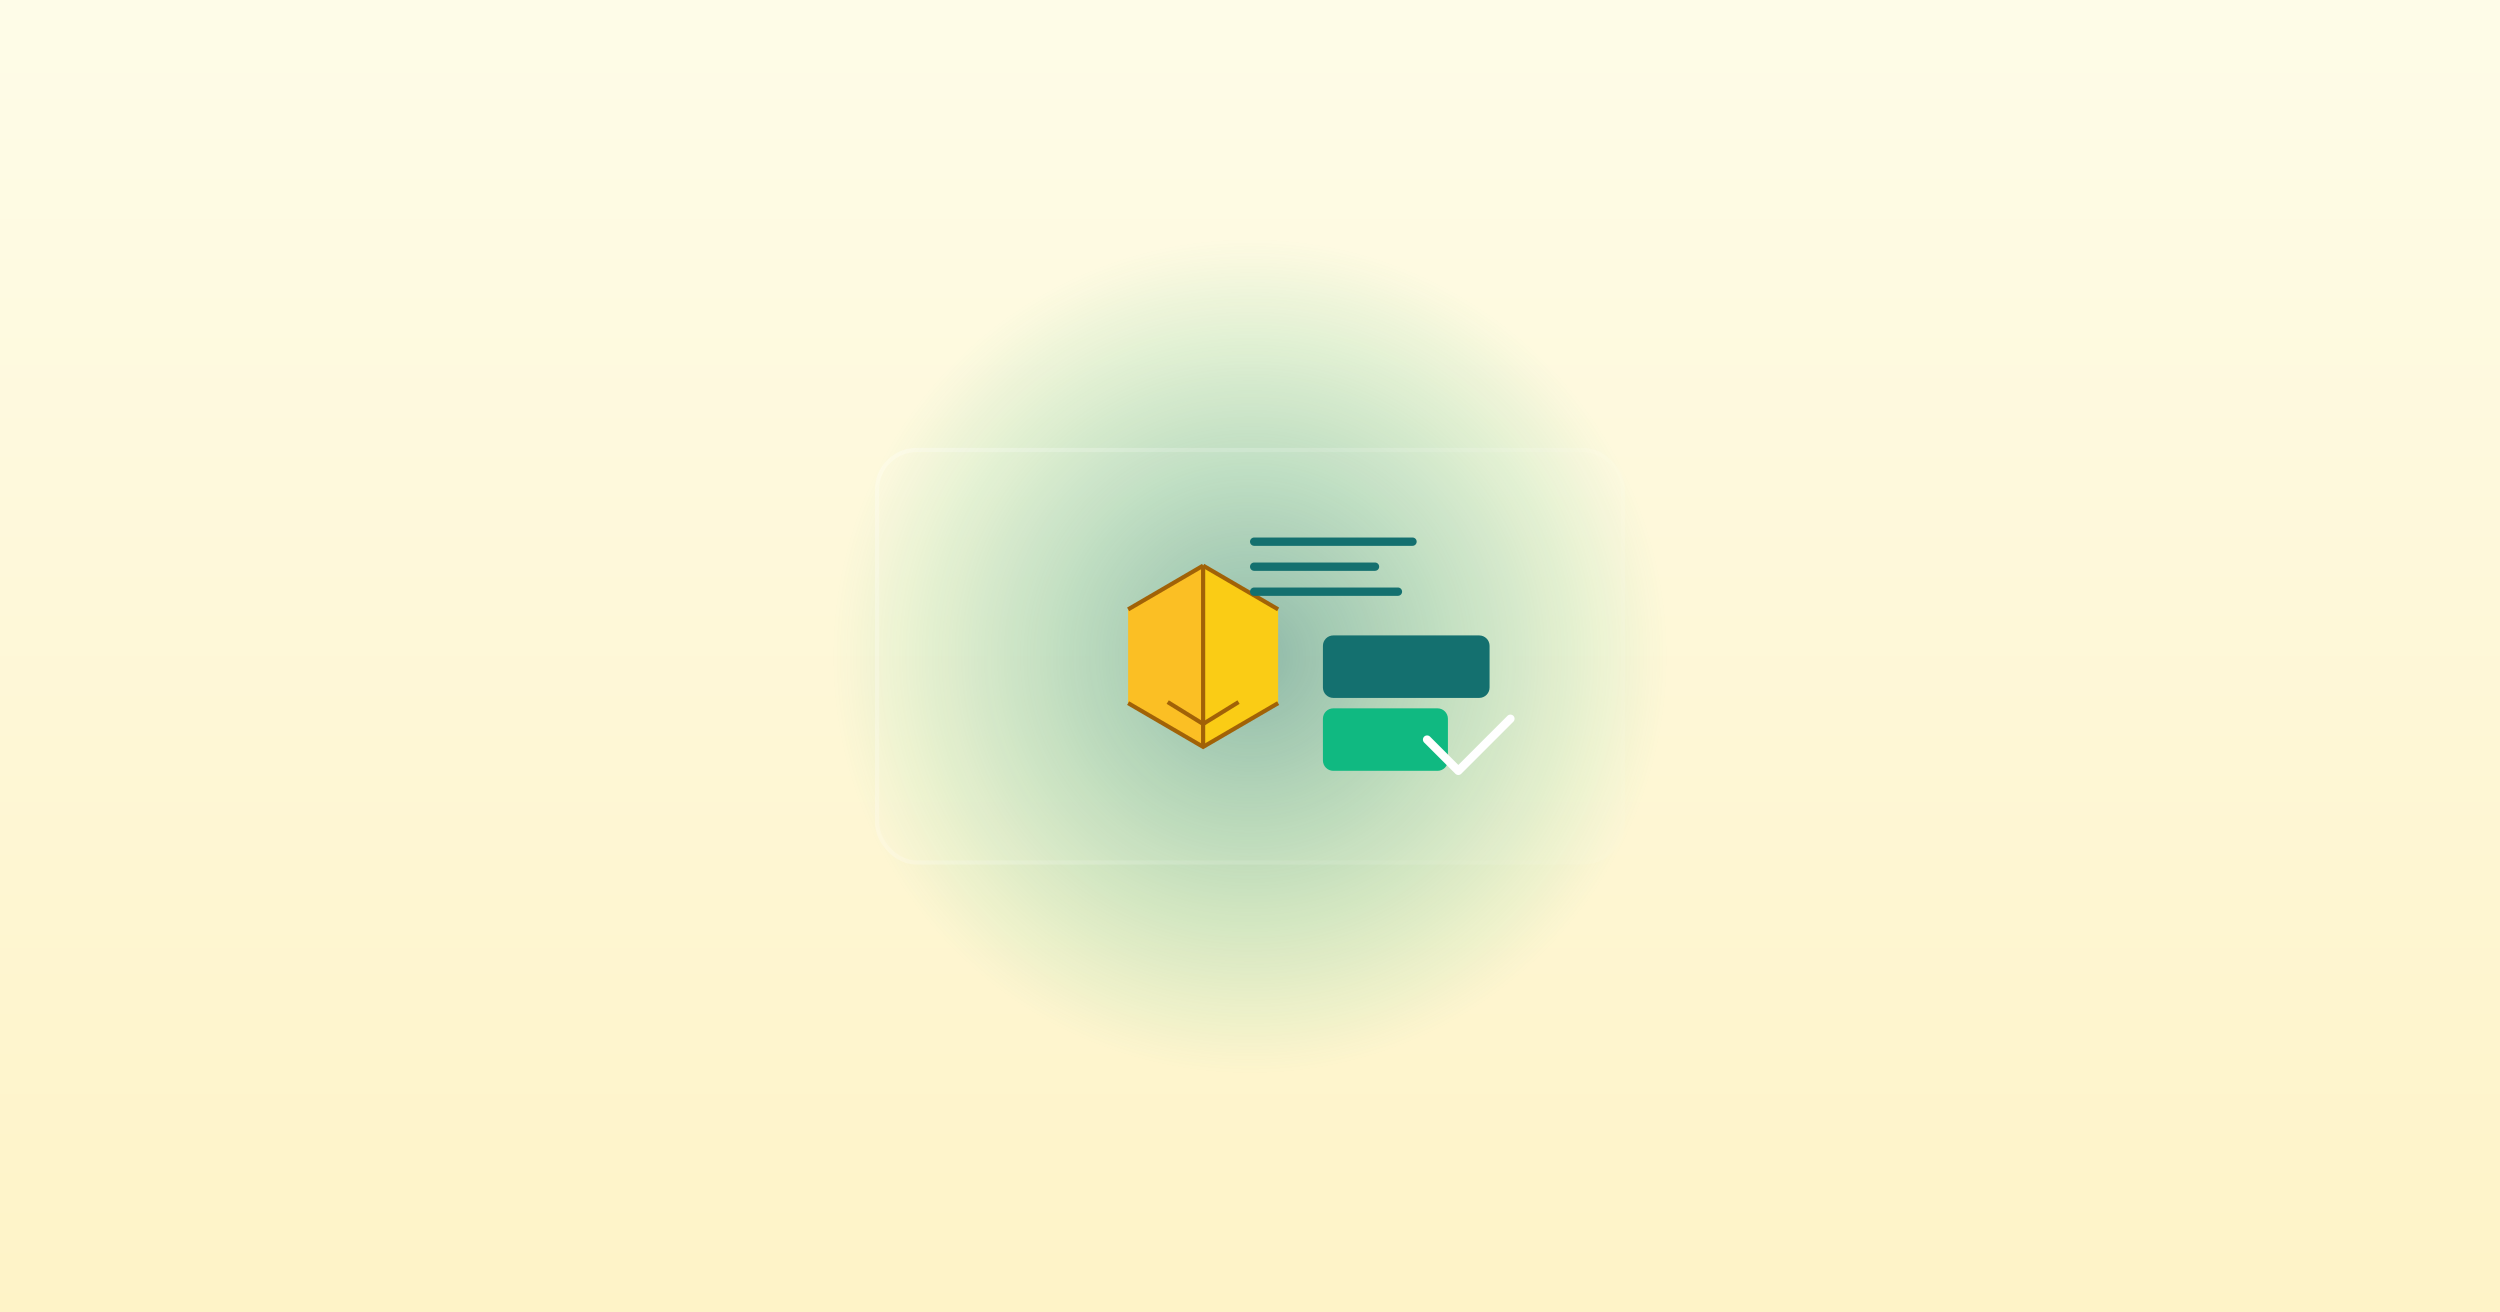 <svg width="1200" height="630" viewBox="0 0 1200 630" fill="none" xmlns="http://www.w3.org/2000/svg">
<rect width="1200" height="630" fill="url(#paint0_linear_70_8)"/>
<g opacity="0.5" filter="url(#filter0_f_70_8)">
<circle cx="600" cy="315" r="200" fill="url(#paint1_radial_70_8)"/>
</g>
<g filter="url(#filter1_d_70_8)">
<rect x="420" y="215" width="360" height="200" rx="20" fill="white" fill-opacity="0.05"/>
<rect x="421" y="216" width="358" height="198" rx="19" stroke="url(#paint2_linear_70_8)" stroke-opacity="0.5" stroke-width="2"/>
</g>
<path d="M577.5 358.5V271.5L541.5 292.5V337.5L577.5 358.5Z" fill="#FBBF24"/>
<path d="M577.5 271.5L613.5 292.5V337.5L577.5 358.5V271.5Z" fill="#FACC15"/>
<path d="M577.5 271.5L541.5 292.5M613.5 292.5L577.5 271.5" stroke="#A16207" stroke-width="2"/>
<path d="M541.5 337.5L577.5 358.5L613.5 337.5" stroke="#A16207" stroke-width="2"/>
<path d="M560.5 337L577.5 347.5L594.5 337" stroke="#A16207" stroke-width="2"/>
<path d="M577.5 271.5V358.5" stroke="#A16207" stroke-width="2"/>
<path d="M602 260L678 260" stroke="#14706F" stroke-width="4" stroke-linecap="round"/>
<path d="M602 272L660 272" stroke="#14706F" stroke-width="4" stroke-linecap="round"/>
<path d="M602 284L671 284" stroke="#14706F" stroke-width="4" stroke-linecap="round"/>
<g filter="url(#filter2_d_70_8)">
<path d="M635 345C635 342.239 637.239 340 640 340H690C692.761 340 695 342.239 695 345V365C695 367.761 692.761 370 690 370H640C637.239 370 635 367.761 635 365V345Z" fill="#10B981"/>
</g>
<g filter="url(#filter3_d_70_8)">
<path d="M635 310C635 307.239 637.239 305 640 305H710C712.761 305 715 307.239 715 310V330C715 332.761 712.761 335 710 335H640C637.239 335 635 332.761 635 330V310Z" fill="#14706F"/>
</g>
<path d="M685 355L700 370L725 345" stroke="white" stroke-width="4" stroke-linecap="round" stroke-linejoin="round"/>
<defs>
<filter id="filter0_f_70_8" x="300" y="15" width="600" height="600" filterUnits="userSpaceOnUse" color-interpolation-filters="sRGB">
<feFlood flood-opacity="0" result="BackgroundImageFix"/>
<feBlend mode="normal" in="SourceGraphic" in2="BackgroundImageFix" result="shape"/>
<feGaussianBlur stdDeviation="50" result="effect1_foregroundBlur_70_8"/>
</filter>
<filter id="filter1_d_70_8" x="416" y="211" width="368" height="208" filterUnits="userSpaceOnUse" color-interpolation-filters="sRGB">
<feFlood flood-opacity="0" result="BackgroundImageFix"/>
<feColorMatrix in="SourceAlpha" type="matrix" values="0 0 0 0 0 0 0 0 0 0 0 0 0 0 0 0 0 0 127 0" result="hardAlpha"/>
<feOffset/>
<feGaussianBlur stdDeviation="2"/>
<feComposite in2="hardAlpha" operator="out"/>
<feColorMatrix type="matrix" values="0 0 0 0 1 0 0 0 0 1 0 0 0 0 1 0 0 0 0.25 0"/>
<feBlend mode="normal" in2="BackgroundImageFix" result="effect1_dropShadow_70_8"/>
<feBlend mode="normal" in="SourceGraphic" in2="effect1_dropShadow_70_8" result="shape"/>
</filter>
<filter id="filter2_d_70_8" x="631" y="336" width="68" height="42" filterUnits="userSpaceOnUse" color-interpolation-filters="sRGB">
<feFlood flood-opacity="0" result="BackgroundImageFix"/>
<feColorMatrix in="SourceAlpha" type="matrix" values="0 0 0 0 0 0 0 0 0 0 0 0 0 0 0 0 0 0 127 0" result="hardAlpha"/>
<feOffset/>
<feGaussianBlur stdDeviation="2"/>
<feComposite in2="hardAlpha" operator="out"/>
<feColorMatrix type="matrix" values="0 0 0 0 0 0 0 0 0 0 0 0 0 0 0 0 0 0 0.1 0"/>
<feBlend mode="normal" in2="BackgroundImageFix" result="effect1_dropShadow_70_8"/>
<feBlend mode="normal" in="SourceGraphic" in2="effect1_dropShadow_70_8" result="shape"/>
</filter>
<filter id="filter3_d_70_8" x="631" y="301" width="88" height="42" filterUnits="userSpaceOnUse" color-interpolation-filters="sRGB">
<feFlood flood-opacity="0" result="BackgroundImageFix"/>
<feColorMatrix in="SourceAlpha" type="matrix" values="0 0 0 0 0 0 0 0 0 0 0 0 0 0 0 0 0 0 127 0" result="hardAlpha"/>
<feOffset/>
<feGaussianBlur stdDeviation="2"/>
<feComposite in2="hardAlpha" operator="out"/>
<feColorMatrix type="matrix" values="0 0 0 0 0 0 0 0 0 0 0 0 0 0 0 0 0 0 0.1 0"/>
<feBlend mode="normal" in2="BackgroundImageFix" result="effect1_dropShadow_70_8"/>
<feBlend mode="normal" in="SourceGraphic" in2="effect1_dropShadow_70_8" result="shape"/>
</filter>
<linearGradient id="paint0_linear_70_8" x1="600" y1="0" x2="600" y2="630" gradientUnits="userSpaceOnUse">
<stop stop-color="#FEFCE8"/>
<stop offset="1" stop-color="#FEF3C7"/>
</linearGradient>
<radialGradient id="paint1_radial_70_8" cx="0" cy="0" r="1" gradientUnits="userSpaceOnUse" gradientTransform="translate(600 315) rotate(90) scale(200)">
<stop stop-color="#14706F"/>
<stop offset="1" stop-color="#10B981" stop-opacity="0"/>
</radialGradient>
<linearGradient id="paint2_linear_70_8" x1="420" y1="215" x2="780" y2="415" gradientUnits="userSpaceOnUse">
<stop stop-color="white" stop-opacity="0.5"/>
<stop offset="1" stop-color="white" stop-opacity="0"/>
</linearGradient>
</defs>
</svg>
